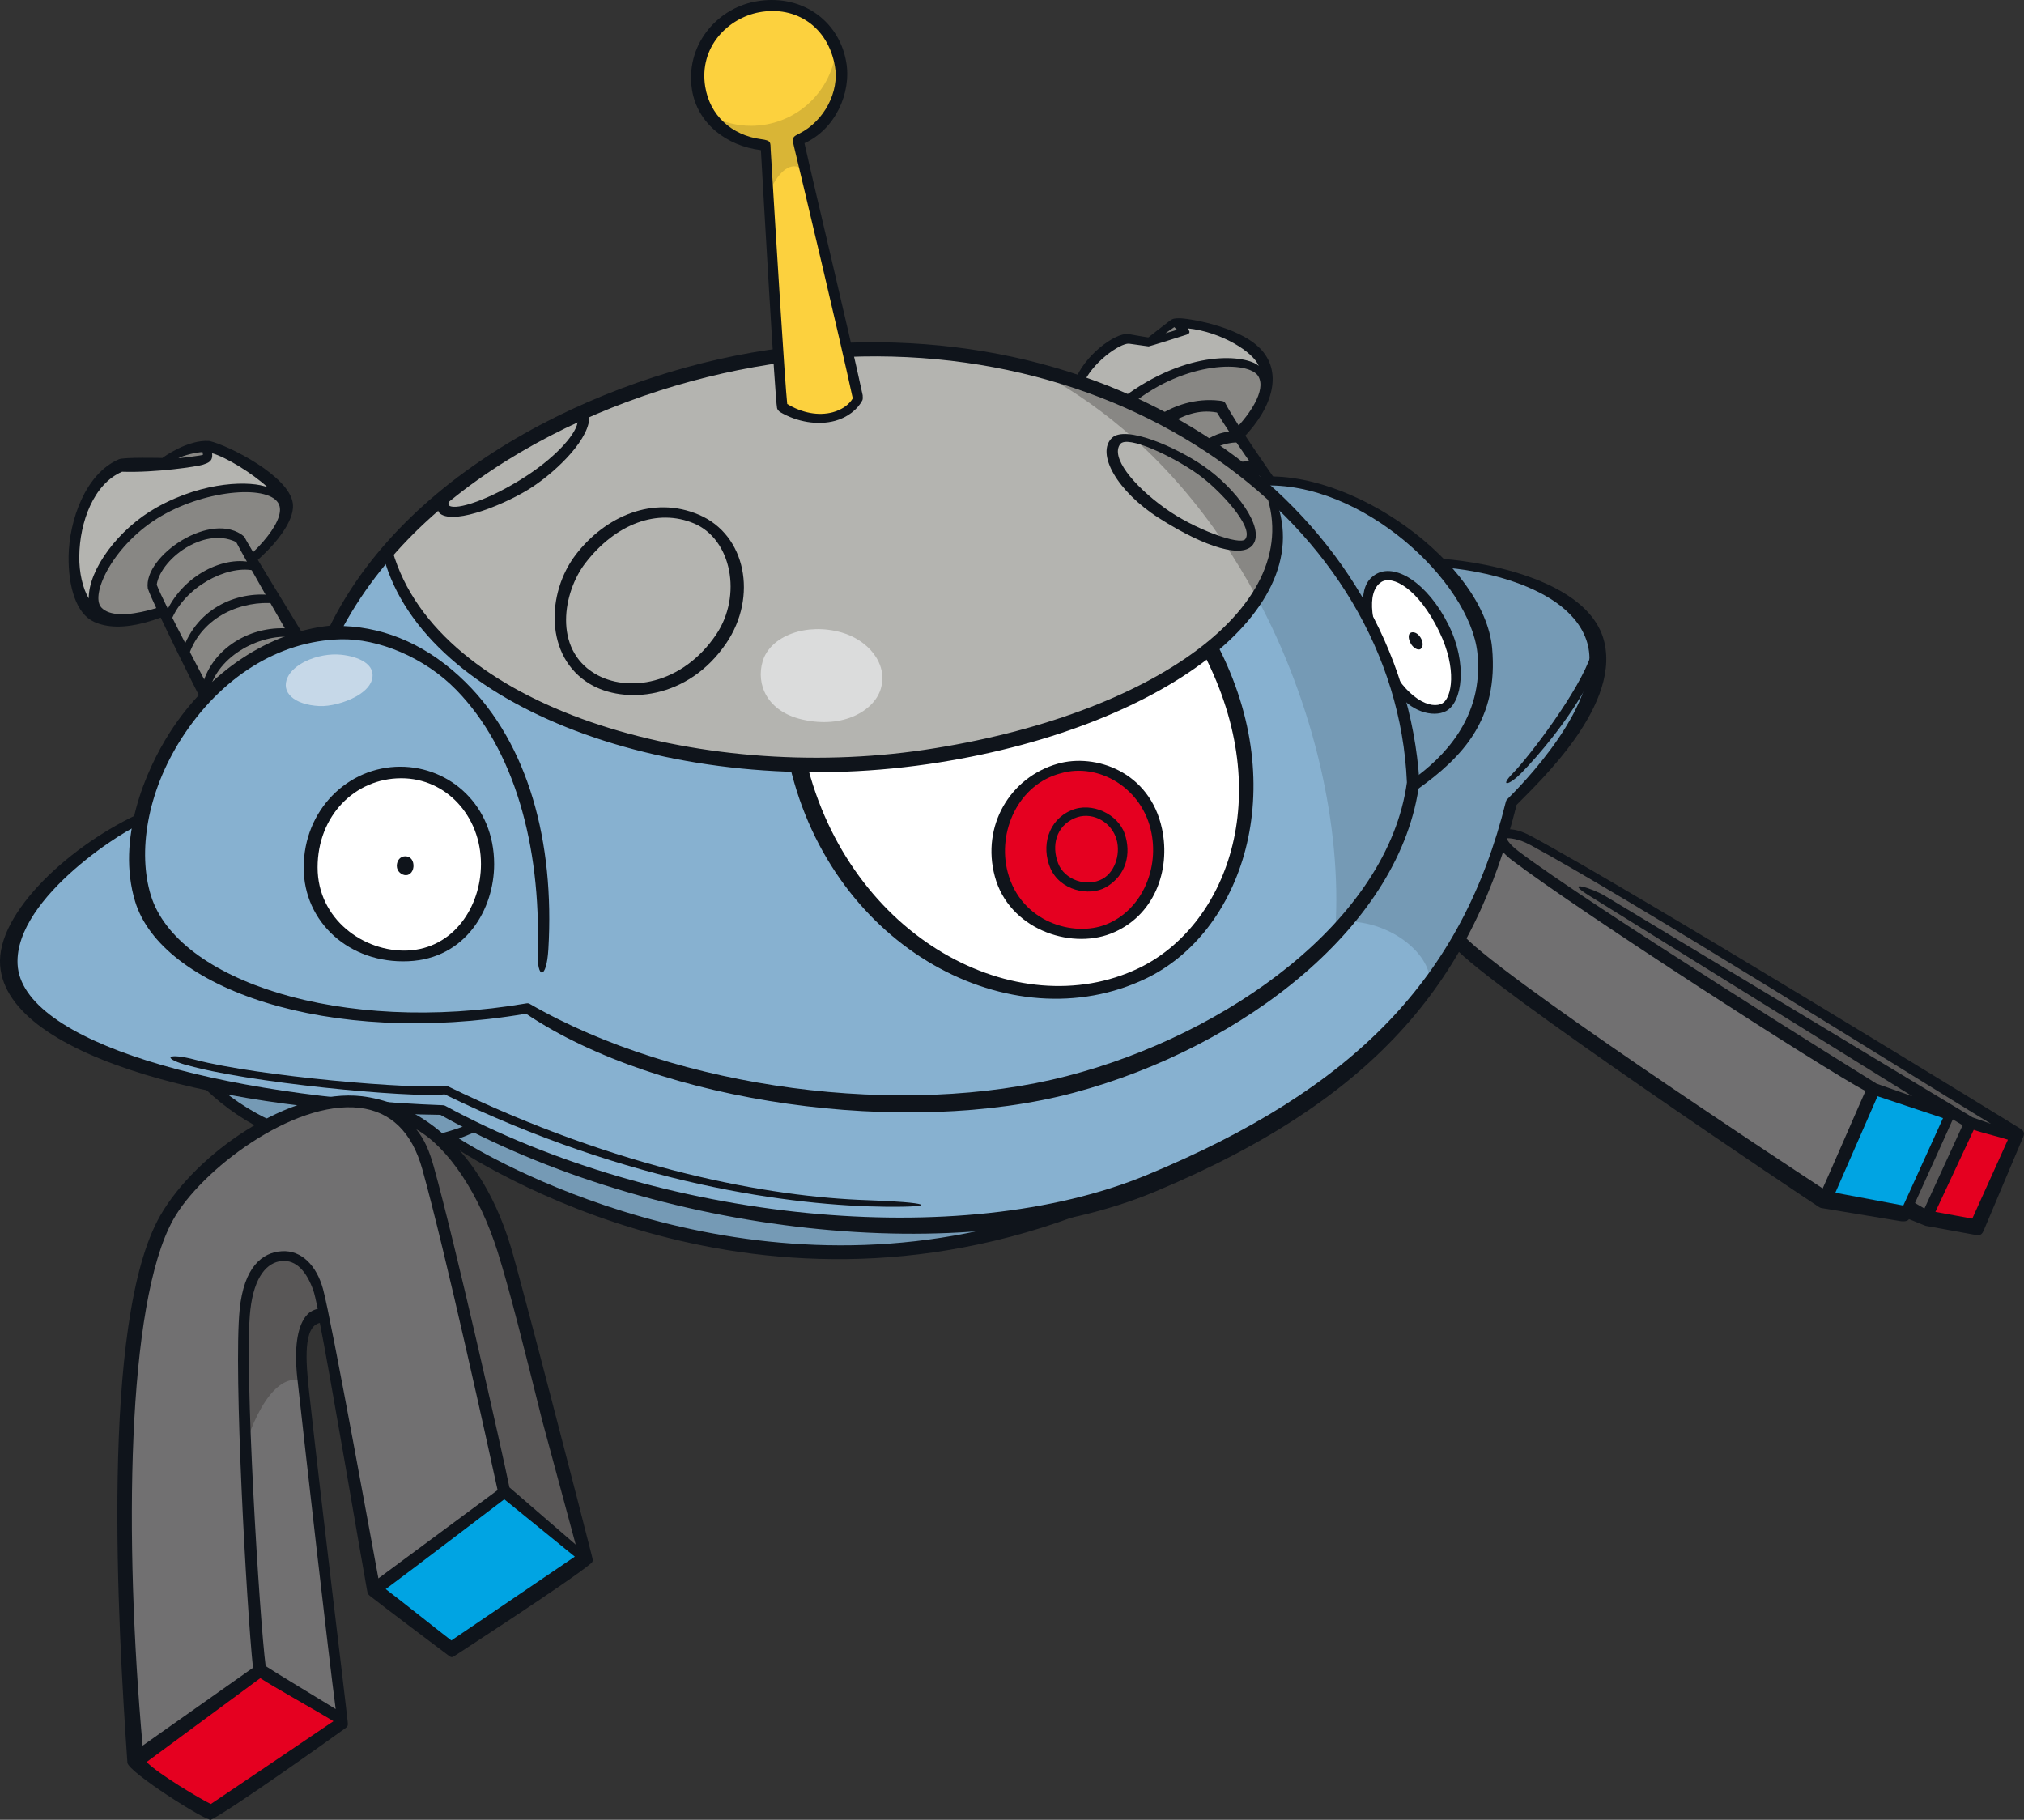 <?xml version="1.0" encoding="UTF-8"?>
<!-- Created with Inkscape (http://www.inkscape.org/) -->
<svg version="1.1" viewBox="0 0 362 325.47" xmlns="http://www.w3.org/2000/svg">
 <rect x="0" y="0" width="362" height="325.47" fill="#333333" stroke="none"/>
 <path d="m224.68 86.08c21.899-0.822 39.902 20.362 40.536 29.715 0.985 14.471-7.112 20.35-12.252 24.035-0.233-13.25-10.257-40.629-28.283-53.75" fill="#759ab5"/>
 <path d="m285.15 114.11c-3.709-10.457-22.815-13.332-27.967-13.672 12.123 13.731 11.255 28.871-4.471 39.914-3.041 23.636-28.718 44.96-61.789 53.316-30.983 7.828-68.315 3.497-96.399-13.367-50.546 6.924-74.969-10.891-68.596-34.105-3.297 0.409-26.828 15.445-24.293 27.673 2.934 14.212 40.36 24.235 77.575 24.634 37.273 20.268 91.422 27.579 126.27 13.179 33.999-14.059 56.145-33.776 64.641-68.103 2.335-2.325 18.695-18.73 15.034-29.469" fill="#87b1d0"/>
 <path d="m185.36 217.72c-42.12 5.387-70.474-3.194-100.81-16.371-1.208 0.905-3.826 1.9-4.436 1.973 19.212 12.593 60.24 30.185 105.25 14.4" fill="#759ab5"/>
 <path d="m84.749 201.95c-11.947 4.33-30.044 7.218-47.448-7.922 10.222 2.066 40.97 4.811 41.921 4.471 2.335 2.252 5.528 3.45 5.528 3.45" fill="#759ab5"/>
 <path d="m274.21 150.5c-2.781-1.583-4.964-1.69-5.809-0.1-0.858 1.583 66.613 44.326 66.613 44.326l25.667 8.145s-68.397-42.097-86.47-52.377" fill="#595757"/>
 <path d="m271 152.83c-1.926-1.467-2.665-2.828-2.359-3.415 0 0-5.469 16.923-8.145 18.801 2.475 3.802 65.439 46.369 65.439 46.369l9.319-20.033s-51.157-31.769-64.254-41.721" fill="#717071"/>
 <path d="m335.25 194.56-9.306 20.022 14.799 2.571 8.027-17.85z" fill="#00a4e3"/>
 <path d="m352.29 200.54-7.663 16.712 8.614 1.643 7.006-15.562z" fill="#e50020"/>
 <path d="m348.84 198.8-7.534 16.771 3.297 1.68 7.734-16.724z" fill="#595757"/>
 <path d="m227.22 86.017s-7.03-9.999-8.919-13.379c-3.65-0.822-7.84 0.539-10.68 2.429 0 0 17.686 11.02 17.862 11.477 1.454-0.266 1.737-0.529 1.737-0.529" fill="#888784"/>
 <path d="m244.64 109.92c-0.233-3.027 0.363-5.469 1.936-6.502 2.628-1.727 7.358 0.951 11.407 8.825 3.626 7.065 2.465 13.015 0.492 14.224-2.126 1.278-5.269 0.2-8.062-2.874-0.516-1.783-4.565-11.231-5.774-13.672" fill="#fff"/>
 <path d="m226.75 87.991c3.943 10.633-0.961 19.975-10.433 27.544 10.246 20.667 7.053 49.115-12.264 58.374-23.331 11.172-52.025-2.452-61.003-37.684-34.844-0.915-66.93-15.28-73.525-37.05-3.885 4.366-7.264 9.13-9.952 14.318l1.337 0.023c-25.209 0.915-41.369 31.546-34.832 47.237 6.924 16.618 32.462 25.655 68.256 19.528 25.866 14.952 66.284 21.16 96.68 12.992 29.962-8.051 58.187-29.293 61.461-53.281-0.938-21.101-10.762-38.858-25.725-52.002" fill="#87b1d0"/>
 <path d="m142.73 136.49c8.908 34.973 39.456 48.293 61.731 37.613 19.317-9.26 22.521-37.696 12.264-58.363-12.369 9.882-32.497 16.712-50.793 19.376-7.476 1.091-15.761 1.573-23.202 1.374" fill="#fff"/>
 <g fill="#b4b4b0">
  <path d="m143.05 136.22c-0.067-0.299-0.166-0.609-0.233-0.915 0.067 0.299 0.166 0.609 0.233 0.915 7.441 0.2 14.998-0.233 22.463-1.304 18.308-2.665 38.435-9.506 50.793-19.388-0.1-0.233-0.2-0.459-0.333-0.682 0.133 0.233 0.233 0.459 0.333 0.682 9.471-7.57 14.388-16.923 10.445-27.544-21.665-19.035-54.079-28.389-85.837-24.176-23.108 3.074-52.999 14.693-71.389 35.36 6.596 21.77 38.681 36.135 73.525 37.05"/>
  <path d="m79.38 89.566c-1.351 4.659 7.851 1.105 15.327-3.802 6.22-4.084 10.903-9.565 9.072-11.149-7.487 2.359-23.624 13.567-24.399 14.952"/>
  <path d="m124.25 92.754c-8.332-3.556-16.184 2.206-20.233 7.476-5.281 6.901-4.565 16.829 2.335 20.96 6.737 4.049 16.512 1.56 22.427-7.229 3.802-5.633 3.978-17.58-4.53-21.207"/>
  <path d="m199.69 78.923c2.089-2.758 12.323 3.217 15.386 5.469 3.18 2.335 10.562 9.436 8.332 12.522-1.431 1.973-11.114-2.159-15.491-5.305-4.354-3.134-10.727-9.4-8.227-12.686"/>
 </g>
 <path d="m194.01 145.11c2.265-0.012 6.49 1.454 6.807 6.642 0.233 3.849-2.452 6.866-6.208 6.948-3.438 0.067-6.619-2.325-6.619-6.784 0-3.92 2.851-6.783 6.02-6.807" fill="#ed192e"/>
 <path d="m192.97 136.96c6.995-0.1 14.06 6.208 14.06 14.505 0 9.236-6.208 15.433-13.074 15.492-10.304 0.067-15.045-7.276-15.045-14.717 0-9.459 7.323-15.186 14.06-15.28" fill="#e50020"/>
 <path d="m71.78 138.35c8.25 0 15.081 6.889 15.081 16.184 0 7.499-5.645 15.973-13.978 16.301-9.682 0.386-16.923-7.03-16.923-15.691 0-10.187 7.053-16.794 15.82-16.794" fill="#fff"/>
 <path d="m226.75 87.991c2.512 6.748 1.431 12.991-2.112 18.578 10.551 19.54 15.304 41.557 14.212 59.372 7.37-7.84 12.358-16.688 13.626-25.948-0.938-21.101-10.762-38.858-25.725-52.002" fill="#759ab5"/>
 <path d="m215.08 84.388c3.18 2.335 10.562 9.447 8.332 12.522-0.562 0.775-2.395 0.609-4.659-0.067 2.126 3.157 4.084 6.408 5.891 9.729 3.533-5.586 4.612-11.83 2.099-18.578-11.09-9.753-25.009-16.947-40.207-21.089 5.88 3.18 11.267 7.042 16.161 11.431 3.92 0.682 10.105 4.389 12.381 6.056" fill="#888784"/>
 <path d="m223.41 96.91c2.229-3.074-5.14-10.187-8.332-12.522-2.265-1.667-8.461-5.375-12.37-6.056 6.114 5.469 11.466 11.748 16.043 18.508 2.265 0.682 4.096 0.845 4.659 0.067" fill="#888784"/>
 <path d="m285.27 114.11c-3.709-10.457-22.932-13.332-28.084-13.672 12.123 13.731 11.501 28.46-4.225 39.386-0.961 7.464-5.023 16.512-12.182 24.974 9.635 0 17.51 8.286 14.142 13.109 5.715-8.356 12.393-22.991 15.198-34.328 2.335-2.325 18.813-18.73 15.151-29.469" fill="#759ab5"/>
 <path d="m221.33 77.59c2.804-2.172 6.466-7.429 4.425-10.738-2.359-3.826-14.353-2.818-24.411 4.859 2.265 0.609 5.88 2.711 6.15 3.167 3.884-2.349 10.222-2.711 10.762-2.265 1.091 1.444 3.074 4.976 3.074 4.976" fill="#888784"/>
 <path d="m226.03 66.016c-3.438-7.229-11.313-8.52-15.48-8.156 0.482 0.492 0.609 0.692 1.221 1.304-0.363 0.233-3.673 1.231-6.255 1.959-0.775-0.067-2.325-0.333-3.544-0.482-1.973-0.133-7.851 3.509-9.565 7.968 1.161 0.482 8.661 2.289 8.931 3.097 5.704-4.248 15.374-9.401 24.692-5.692" fill="#b4b4b0"/>
 <path d="m210.34 57.513-4.941 3.615 6.244-1.866z" fill="#888784"/>
 <path d="m210.52 58.975c-0.469 0.166-1.161 0.376-2.066 0.622l1.573-1.091m15.245 3.72c-3.943-3.967-13.038-5.352-14.423-5.305-0.845 0.024-1.068 0.033-1.7 0.506-0.635 0.459-3.756 2.921-3.756 2.921-0.798-0.1-3.65-0.622-3.65-0.622-2.345-0.166-7.863 3.814-9.576 8.591-0.166 0.432 1.268 1.105 1.431 0.669 1.573-4.084 6.713-7.617 8.309-7.523 0.012 0.012 3.533 0.492 3.533 0.492 0.1 0.012 6.607-2.019 6.795-2.103 0.762-0.299 0.529-0.586 0.2-1.128 6.044 0.622 11.736 4.26 12.698 6.713-2.112-1.89-12.464-3.297-24.61 5.903-0.376 0.266 1.607 1.184 1.959 0.892 9.682-7.816 20.937-7.699 22.568-4.952 1.537 2.605-1.796 7.077-4.084 9.436-0.333 0.333 1.008 2.006 1.327 1.677 5.563-5.727 7.124-12.029 2.994-16.172" fill="#0f141b"/>
 <path d="m29.284 109.26c-5.035 1.727-9.905 2.299-11.806-0.067-3.439-4.295 3.65-12.78 11.032-17.651 7.593-5.035 20.714-5.152 22.31-1.351 1.031 2.465-1.806 6.431-5.587 9.87-1.091-1.091-1.56-1.876-2.804-4.049-5.152-1.727-11.536 1.244-15.28 7.323 0 2.804 1.407 4.366 2.136 5.939" fill="#888784"/>
 <path d="m37.591 79.788c0.166 2.804-2.498 3.157-4.46 3.273-1.959 0.133-10.105-0.409-11.372 0.133-9.189 3.92-11.137 21.688-5.211 25.431 1.244-15.902 21.817-24.622 33.353-20.256-1.843-2.571-8.098-6.865-12.311-8.579" fill="#b4b4b0"/>
 <path d="m37.134 80.216c-3.568-0.386-5.187 1.407-6.913 2.136l6.748-0.333z" fill="#888784"/>
 <g fill="#0f141b">
  <path d="m38.253 104.17c-6.713 4.025-17.228 7.64-20.127 4.483-2.103-2.276 2.172-11.431 10.844-16.43 8.192-4.741 19.423-5.563 20.937-1.973 1.304 3.111-5.035 9.94-11.654 13.919m-24.07-4.694c0.067-6.068 2.558-12.933 7.652-15.104 6.044 0.2 13.496-0.938 14.482-1.268 0.975-0.333 1.773-0.576 1.63-2.043 2.488 0.715 7.123 3.533 9.929 6.103-2.874-1.184-11.278-1.221-19.869 3.603-6.83 3.826-12.182 11.102-12.135 16.266-1.045-1.75-1.736-4.577-1.69-7.558m22.122-18.156v0.024c-0.459 0.166-2.898 0.432-4.401 0.622 0.975-0.552 3.111-1.055 4.319-1.114m16.149 9.166c-0.645-4.859-11.348-10.304-14.916-11.149-3.92-0.299-8.344 2.981-8.403 3.041 0 0-6.877-0.166-7.781 0.233-6.009 2.558-8.908 10.961-9.001 17.357-0.067 5.481 1.361 10.257 4.554 11.724 4.706 2.149 12.041 0.2 22.052-5.798 8.203-4.918 14.012-11.478 13.496-15.409"/>
  <path d="m227.82 88.56c-0.233-0.552-1.876-1.597-1.713-1.161 8.286 20.702-19.951 40.618-60.71 46.697-40.454 6.032-87.092-7.429-95.19-35.525-0.023-0.1-0.067-0.2-0.133-0.266-0.386 0.386-0.975 1.068-1.431 1.467 7.347 26.687 51.744 43.528 97.361 36.886 41.745-6.079 70.791-27.92 61.825-48.106"/>
  <path d="m224.5 85.353c-0.459 0.033 0.715 1.527 1.128 1.504 17.991-0.915 37.25 17.181 38.611 29.926 1.231 11.677-6.314 18.848-11.548 22.592l0.729 1.866c8.309-5.927 14.6-12.651 13.45-25.326-1.351-15.034-25.232-32.485-42.367-30.56"/>
  <path d="m256.62 99.912c-0.459 0.033 0.785 1.667 1.244 1.63 1.737-0.133 21.982 1.853 25.854 12.898 3.779 10.762-12.358 26.734-14.188 28.554-0.1 0.1-0.166 0.233-0.2 0.386-7.781 31.405-26.993 51.38-64.242 66.777-33.259 13.755-87.198 8.427-125.46-12.381-0.133-0.067-0.266-0.1-0.389-0.1-40.278-1.504-75.427-11.337-76.096-25.232-0.586-12.1 20.374-24.845 22.275-25.091 0.456-0.033 0.739-2.405 0.333-2.229-13.05 5.762-26.453 18.144-25.725 27.567 1.278 16.783 41.334 26.253 78.736 26.699 38.376 21.559 94.145 27.779 127.73 13.778 40.63-16.959 57.154-38.776 64.759-69.219 3.802-3.92 19.446-18.296 15.374-30.208-4.284-12.076-28.319-13.966-29.985-13.825"/>
  <path d="m284.6 117.02c-2.089 6.502-11.126 18.332-14.048 21.301-2.372 2.418-0.775 2.289 1.607-0.133 3.017-3.074 8.438-9.436 11.959-16.066 2.196-4.143 2.029-9.929 0.482-5.117"/>
  <path d="m33.116 190.4c10.644 3.204 40.254 6.02 46.404 5.328 33.178 16.149 62.177 19.951 79.159 20.104 9.623 0.067 7.417-0.822-3.626-1.184-17.264-0.576-44.291-5.399-75.075-20.42-0.1-0.033-0.2-0.067-0.333-0.033-5.375 0.705-33.389-1.667-44.749-4.659-4.788-1.268-6.079-0.399-1.796 0.882"/>
  <path d="m79.543 204.06c5.61 3.697 56.344 37.426 118.27 11.29 0.436-0.166-11.337 1.736-15.304 2.888-51.239 14.811-95.577-11.431-100.72-14.811-0.376-0.266-2.641 0.376-2.252 0.632"/>
  <path d="m36.666 194.72c14.564 13.942 34.539 14.236 49.091 7.37 0.409-0.2-2.465-0.775-2.898-0.609-11.912 4.307-29.891 5.035-44.244-7.464-0.353-0.299-2.276 0.389-1.949 0.705"/>
  <path d="m352.75 217.95c-0.835-0.166-4.647-0.832-6.596-1.208l6.854-14.67c1.583 0.562 5.047 1.384 6.114 1.76-0.645 1.421-5.903 13.074-6.373 14.118m-8.555-1.806-1.69-0.985c1.936-4.237 6.642-14.693 6.76-14.952 0.133 0.067 1.727 1.031 1.76 1.045-0.506 1.078-5.422 11.841-6.83 14.893m-3.779-0.539-12.158-2.289 7.546-17.252 11.712 3.908c-0.858 1.88-5.786 12.757-7.1 15.632m-68.913-63.432c-1.351-1.021-1.903-1.853-2.043-2.252 0.516-0.033 2.159 0.067 4.213 1.184 17.287 9.318 67.763 40.958 82.41 49.889l-3.32-1.161v-0.011s-64.254-38.705-65.674-39.574c-2.289-1.397-7.828-3.111-2.651 0.067 8.051 4.999 43.587 27.051 57.6 35.759l-6.42-2.265c-2.242-1.384-51.427-31.98-64.113-41.627m89.674 49.572c-0.682-0.422-68.526-42.108-87.409-52.26-5.809-3.12-8.38 0.529-3.392 4.319 12.205 9.271 55.84 37.391 63.268 41.322-0.552 1.184-6.936 15.879-7.652 17.416-7.194-4.73-59.489-39.081-64.677-45.747-0.266-0.363-1.457 2.276-1.161 2.628 5.633 6.713 62.729 44.855 65.217 46.474 0.024 0.024 0.033 0.024 0.067 0.033 0.067 0.033 0.133 0.067 0.233 0.1l14.2 2.359c1.068 0.166 1.444-0.166 1.55-0.363 0 0 2.921 1.198 2.934 1.198l9.084 1.653c0.808 0.166 1.114-0.266 1.337-0.775l7.077-16.771c0.422-0.938-0.233-1.314-0.669-1.583"/>
 </g>
 <path d="m46.689 299.03-22.65 16.29 13.473 8.86 23.46-16.278z" fill="#e50020"/>
 <path d="m90.221 267.1-23.061 16.911 13.731 10.293 23.132-15.773z" fill="#00a4e3"/>
 <path d="m90.107 266.58c-0.832-6.947-9.8-43.493-13.79-57.741-6.866-24.516-38.517-4.741-46.099 8.954-8.403 15.186-8.943 58.351-5.328 97.232l21.336-16.301s-5.211-61.895-1.304-69.711c2.758-5.516 8.25-6.513 11.724 1.304 4.131 15.421 8.884 49.056 10.422 52.988 0 0 23.061-16.536 23.037-16.724" fill="#717071"/>
 <path d="m103.69 277.1c-6.255-24.094-10.269-42.93-13.755-53.985-4.906-15.562-13.731-23.413-21.699-25.49 2.029 0.576 4.389 2.818 6.138 6.079 5.645 13.684 11.114 41.639 15.421 62.318 2.818 3.697 13.895 11.079 13.895 11.079" fill="#595757"/>
 <path d="m54.006 246.47c-1.008-9.201 1.514-11.935 3.802-11.689l-0.985-4.248c-2.818-7.969-10.786-8.708-12.874 3.556-1.504 8.861 0.832 61.977 2.781 64.9 1.959 1.337 14.306 8.919 14.306 8.919-0.266-0.516-4.577-39.127-7.03-61.437" fill="#717071"/>
 <path d="m54.064 247.01c-0.024-0.166-0.033-0.353-0.067-0.529-1.008-9.201 1.514-11.936 3.802-11.689l-0.985-4.249c-2.818-7.968-10.785-8.708-12.874 3.556-0.436 2.595-0.612 17.897-0.492 25.702 3.368-11.091 7.628-13.954 10.609-12.792" fill="#595757"/>
 <g fill="#0f141b">
  <path d="m80.723 293.4c-1.82-1.384-9.142-7.229-11.736-9.189 4.131-3.027 20.327-15.421 21.207-16.055 0.868 0.715 11.173 9.06 12.616 10.257-1.537 1.055-19.165 12.992-22.087 14.987m-22.955-62.869c-1.138-4.143-3.826-6.971-7.358-6.748-3.544 0.2-6.784 2.874-7.546 10.422-1.114 11.114 1.244 53.257 2.382 64.078l-19.74 13.93c-3.31-36.886-2.864-79.018 5.446-94.028 4.894-8.837 21.406-21.43 33.33-20.045 5.61 0.659 9.389 4.331 11.231 10.915 4.19 14.975 11.959 50.464 13.485 57.459l-21.324 15.785c-0.399-2.029-8.438-46.486-9.905-51.767m-2.721 4.483c-1.021 1.021-2.099 3.17-2.099 7.628 0 1.138 0.067 2.442 0.233 3.92 1.384 12.628 5.633 49.96 6.854 59.102-3.227-1.996-10.668-6.455-12.522-7.687-1.068-7.981-3.908-53.645-2.735-63.749 0.692-5.973 3.017-8.461 5.61-8.696 2.595-0.233 4.448 1.876 5.657 5.281 0.166 0.456 0.432 1.62 0.785 3.264-0.645 0.166-1.268 0.422-1.783 0.938m-17.334 87.632c-1.643-0.762-9.389-5.34-11.489-7.511 1.607-1.174 17.522-12.945 20.327-14.998 2.418 1.583 10.21 5.927 13.086 7.699-4.331 2.944-21.148 14.294-21.923 14.811m51.298-98.734c2.182 6.948 4.73 17.181 7.957 30.126l5.997 22.216-11.853-10.234c-1.351-6.643-9.741-43.799-13.531-57.354-0.798-2.841-1.62-4.811-3.12-6.689 5.762 3.273 11.29 11.607 14.552 21.934m16.665 55.734c0.363-0.333 0.409-0.516 0.2-1.291-1.607-6.396-12.558-48.822-14.506-55.311-6.161-20.421-19.13-26.101-26.664-26.981-12.757-1.49-29.645 10.163-36.041 21.336-10.809 18.848-7.558 73.537-5.88 97.854 0.133 1.68 14.177 10.574 14.952 10.199 3.661-1.82 21.042-14.201 24.058-16.383 0.446-0.333 0.459-0.446 0.363-1.361-0.645-5.927-4.436-36.581-6.889-58.879-0.599-5.457-1.058-11.548 1.926-12.229 1.573 7.675 7.464 42.495 8.45 47.824 0.1 0.506 0.133 0.692 0.492 0.985 2.242 1.783 14.083 10.68 14.083 10.68 0.492 0.376 0.659 0.363 1.128 0.033 0 0 21.101-13.684 24.317-16.489"/>
  <path d="m207.16 74.373c-0.386 0.266 1.63 1.514 2.029 1.304 2.335-1.208 4.929-2.545 8.473-1.9 2.136 3.65 8.579 12.675 8.86 13.074 0.266 0.376 1.806-0.715 1.55-1.091-0.067-0.1-7.089-10.093-8.908-13.637-0.2-0.409-0.645-0.409-1.091-0.469-4.248-0.482-8.156 0.878-10.914 2.721"/>
  <path d="m215.27 79.06c-0.363 0.299 1.021 1.504 1.431 1.304 0.762-0.386 3.194-1.49 5.258-1.161 0.459 0.067-0.266-1.853-0.739-1.926-2.488-0.399-4.882 0.915-5.95 1.783"/>
  <path d="m225.23 82.364c0.067 0.024 0.2 0.012 0.266 0.033-0.1-0.033-0.2-0.033-0.266-0.033m-4.119 0.539c-0.446 0.133-0.024 1.583 0.422 1.467 1.045-0.266 3.532 0.715 4.741 1.068 0.133 0.067-0.928-2.818-1.045-2.818-1.337-0.266-3.638-0.1-4.119 0.266"/>
 </g>
 <path d="m53.147 114.57s-9.929-17.287-10.293-18.261c-6.501-3.439-15.21 3.31-15.691 8.332 1.105 3.194 10.046 19.986 10.046 19.986 1.008-3.064 12.534-9.776 15.937-10.058" fill="#888784"/>
 <g fill="#0f141b">
  <path d="m26.434 105.25c1.114 3.217 9.189 19.247 9.565 19.939 0.2 0.409 2.019-0.832 1.95-0.961-0.067-0.166-8.591-16.137-9.917-19.646 0.333-2.382 2.744-5.304 5.88-6.983 1.736-0.938 5.093-2.219 8.332-0.645 1.258 2.475 8.626 15.327 10.187 18.026 0.233 0.399 2.359-0.576 2.112-0.975-4.072-6.689-10.539-17.228-10.856-18.026-5.762-4.894-18.097 3.485-17.252 9.271"/>
  <path d="m36.084 123.1c-0.1 0.446 1.161 1.314 1.258 0.855 1.374-6.947 9.87-10.809 15.186-9.952 0.459 0.067 0.339-1.431-0.133-1.504-7.441-0.985-14.834 3.591-16.325 10.598"/>
  <path d="m32.553 116.53c-0.133 0.436 1.031 1.174 1.174 0.739 2.429-7.264 9.811-9.893 15.456-9.353 0.456 0.033 0.333-1.337-0.133-1.407-6.044-0.928-13.766 1.83-16.501 10.022"/>
  <path d="m29.438 110.14c-0.067 0.166 1.091 1.045 1.161 0.868 2.382-6.009 9.917-9.917 14.658-8.99 0.459 0.1 0.586-1.184 0.133-1.314-4.941-1.514-12.874 1.973-15.961 9.436"/>
  <path d="m56.8 155.15c0-9.248 6.666-15.961 14.975-15.961 7.992 0 14.248 6.737 14.248 15.351 0 7.652-4.929 15.139-13.179 15.468-7.722 0.299-16.043-5.563-16.043-14.858m-2.488 0.033c0 9.741 8.18 17.205 18.719 16.735 10.293-0.446 15.35-9.365 15.35-17.357 0-10.551-7.945-17.44-16.782-17.44-9.389 0-17.287 7.746-17.287 18.062"/>
  <path d="m248.14 118.08c-2.841-6.009-3.932-12.123-1.091-13.978 1.973-1.291 6.619 1.128 10.375 8.884 3.273 6.795 2.149 11.807 0.622 12.757-2.019 1.268-6.619-0.705-9.905-7.663m-2.219-15.28c-1.68 1.105-2.182 2.771-2.182 5.399 1.128 3.074 2.851 6.596 4.401 9.882 1.058 2.242 1.081 3.626 1.713 5.563 2.182 3.544 6.431 4.777 8.778 3.532 2.921-1.56 3.849-8.508 0.482-15.327-3.732-7.558-9.67-11.349-13.191-9.049"/>
  <path d="m215.33 117.02c13.238 25.725 3.697 48.774-11.642 56.133-21.758 10.421-51.814-5.316-59.501-37.086-0.133-0.446-3.064 0.299-2.957 0.739 7.628 32.896 39.703 49.713 63.714 38.212 17.052-8.168 26.253-33.741 12.804-59.642-0.2-0.409-2.628 1.231-2.418 1.643"/>
  <path d="m103.33 75.254c-0.033 2.076-3.615 6.232-9.084 9.811-6.584 4.319-12.686 6.255-13.884 5.375-0.233-0.166-0.233-0.892 0.2-1.281 0.353-0.299-2.335 0.882-2.325 1.208 0.024 0.822 0.133 1.231 0.506 1.527 2.744 2.019 12.076-1.913 16.383-4.741 4.741-3.12 10.562-8.908 10.269-12.863-0.067-0.928-2.066 0.682-2.076 0.961"/>
  <path d="m106.37 120.47c-7.429-4.46-5.668-14.564-1.69-19.74 5.399-7.042 12.933-9.882 19.505-7.089 6.666 2.851 8.591 12.886 3.908 19.846-6.079 9.013-15.89 10.48-21.723 6.983m-3.38-21.277c-5.269 6.866-5.586 18.273 2.488 23.12 6.103 3.661 17.557 2.888 24.446-7.311 5.575-8.239 3.544-19.329-4.906-22.932-8.239-3.521-16.782 0.299-22.028 7.123"/>
  <path d="m214.32 84.861c3.802 2.735 9.999 9.377 8.415 11.56-0.882 1.221-9.166-1.773-14.329-5.492-5.88-4.225-9.788-9.213-8.051-11.501 1.268-1.677 9.459 2.196 13.966 5.434m-15.421-6.56c-2.944 2.781 0.928 9.611 8.379 14.353 8.52 5.422 15.034 7.218 16.83 4.742 2.182-3.017-3.097-10.07-8.802-14.013-5.093-3.521-14.001-7.335-16.407-5.082"/>
  <path d="m199.52 149.6c1.068 2.711 0.033 6.267-2.289 7.57-2.888 1.607-6.866 0.166-7.981-2.771-1.208-3.144-0.386-6.619 2.944-8.063 2.864-1.244 6.208 0.409 7.323 3.264m1.653-0.446c-1.184-3.521-5.88-5.821-9.588-4.225-4.178 1.796-5.351 6.466-3.744 10.293 1.713 4.061 6.983 5.164 9.952 3.462 3.72-2.136 4.542-6.091 3.38-9.53"/>
  <path d="m180.23 155.99c-1.9-7.206 1.876-15.726 9.541-17.698 6.619-1.936 14.646 2.558 16.195 10.785 1.291 6.772-2.029 13.837-8.11 16.254-5.844 2.335-15.268-0.399-17.627-9.342m27.603-7.758c-2.182-10.269-11.959-13.543-18.648-11.642-8.544 2.429-13.684 11.126-11.255 20.162 2.498 9.319 13.309 13.109 20.737 10.234 7.734-3.017 10.762-11.255 9.166-18.754"/>
  <path d="m72.423 153.15c0.855-0.024 1.454 0.539 1.527 1.537 0.067 1.008-0.539 1.843-1.351 1.843-0.752 0-1.63-0.669-1.63-1.653 0-1.045 0.669-1.703 1.454-1.727"/>
  <path d="m252.25 113.2c-0.436 0.266-0.376 1.138 0.1 1.949 0.376 0.659 1.208 1.254 1.727 0.928 0.492-0.333 0.482-1.221 0.024-1.996-0.539-0.915-1.361-1.174-1.843-0.882"/>
  <path d="m140.33 64.812c59.806-7.934 109.36 29.105 111.3 75.133-3.415 24.669-32.133 45.113-60.827 52.518-29.234 7.558-69.547 2.405-96.047-12.909-0.166-0.1-0.363-0.133-0.562-0.1-33.365 5.715-62.576-4.178-67.212-19.318-2.359-7.699-0.715-18.39 5.492-28.084 6.96-10.856 17.334-17.451 28.471-17.71 6.607-0.166 14.952 3.18 20.679 9.06 10.245 10.515 15.139 27.579 14.552 46.826-0.166 4.976 1.583 5.082 1.903-0.482 1.128-19.141-3.568-36.639-14.822-47.742-6.49-6.408-13.966-9.729-21.805-10.034 15.198-27.826 49.796-43.305 78.877-47.166m-0.166-2.595c-29.891 3.708-66.777 20.655-81.119 49.69-10.809 1.105-21.641 8.145-28.671 19.106-4.436 6.936-9.565 19.118-6.208 30.208 4.671 15.421 34.257 26.136 69.923 20.092 23.894 16.067 68.068 22.158 98.03 14.119 30.607-8.215 58.644-30.161 61.754-55.57-3.027-47.378-51.532-85.355-113.71-77.644"/>
 </g>
 <path d="m142.58 25.014c5.375-2.206 8.461-8.321 7.57-13.332-1.304-7.358-8.168-11.607-14.541-10.292-6.361 1.304-11.443 7.03-10.304 14.212 0.961 6.079 5.715 9.788 11.642 10.21 0.299 4.941 2.698 44.925 3.074 46.955 5.821 3.791 11.76 1.89 13.391-1.351-2.512-11.689-9.823-42.179-10.832-46.404" fill="#fcd13e"/>
 <path d="m143.92 30.59c-0.645-2.711-1.128-4.706-1.337-5.575 5.375-2.219 8.462-8.321 7.57-13.332-0.166-0.858-0.386-1.667-0.669-2.429-1.008 7.476-7.406 13.25-15.163 13.25-2.465 0-4.788-0.599-6.854-1.643 2.126 2.921 5.539 4.671 9.482 4.952 0.067 1.198 0.266 4.471 0.529 8.755 2.089-4.718 4.506-5.833 6.443-3.978" fill="#d9b536"/>
 <path d="m148.95 73.731c-2.558 0.692-5.504 0.133-8.156-1.48-0.386-3.415-2.029-30.114-2.957-45.5-0.067-1.304 0.133-1.607-1.713-1.853-5.281-0.705-9.177-4.272-9.999-9.424-1.128-7.1 4.107-12.229 9.647-13.273 6.607-1.231 12.311 2.605 13.555 9.623 0.822 4.601-1.913 9.811-6.361 12.064-1.198 0.609-1.351 0.669-0.961 2.312 1.597 6.678 8.109 33.917 10.515 45.054-0.659 1.114-1.959 2.043-3.568 2.475m5.352-2.994c-2.442-11.348-8.954-38.435-10.422-45.125 5.434-2.429 8.461-8.943 7.464-14.552-1.361-7.652-8.356-12.311-16.348-10.762-7.053 1.361-12.452 8.051-11.231 15.761 0.961 6.009 6.173 10.058 12.323 10.797 0.436 7.734 2.512 44.103 2.888 46.134 0.033 0.233 0.353 0.599 0.552 0.715 3.017 1.773 6.725 2.405 9.835 1.56 2.196-0.586 4.061-2.053 4.894-3.72 0.067-0.166 0.067-0.632 0.033-0.808" fill="#0f141b"/>
 <path d="m51.454 121.11c0.516-1.081 1.667-2.099 3.217-2.851 1.926-0.928 4.284-1.361 6.29-1.161 3.064 0.299 6.361 1.667 5.551 4.495-0.386 1.361-1.736 2.359-2.794 2.957-1.983 1.114-4.694 1.82-6.607 1.727-4.518-0.233-6.948-2.465-5.657-5.164" fill="#c6d8e8"/>
 <path d="m136.41 118.26c1.361-4.53 7.816-6.947 14.142-5.128 4.612 1.314 8.403 5.551 6.947 10.163-1.184 3.744-6.596 7.1-14.024 5.387-6.255-1.431-8.309-6.267-7.065-10.422" fill="#dbdcdc"/>
</svg>

